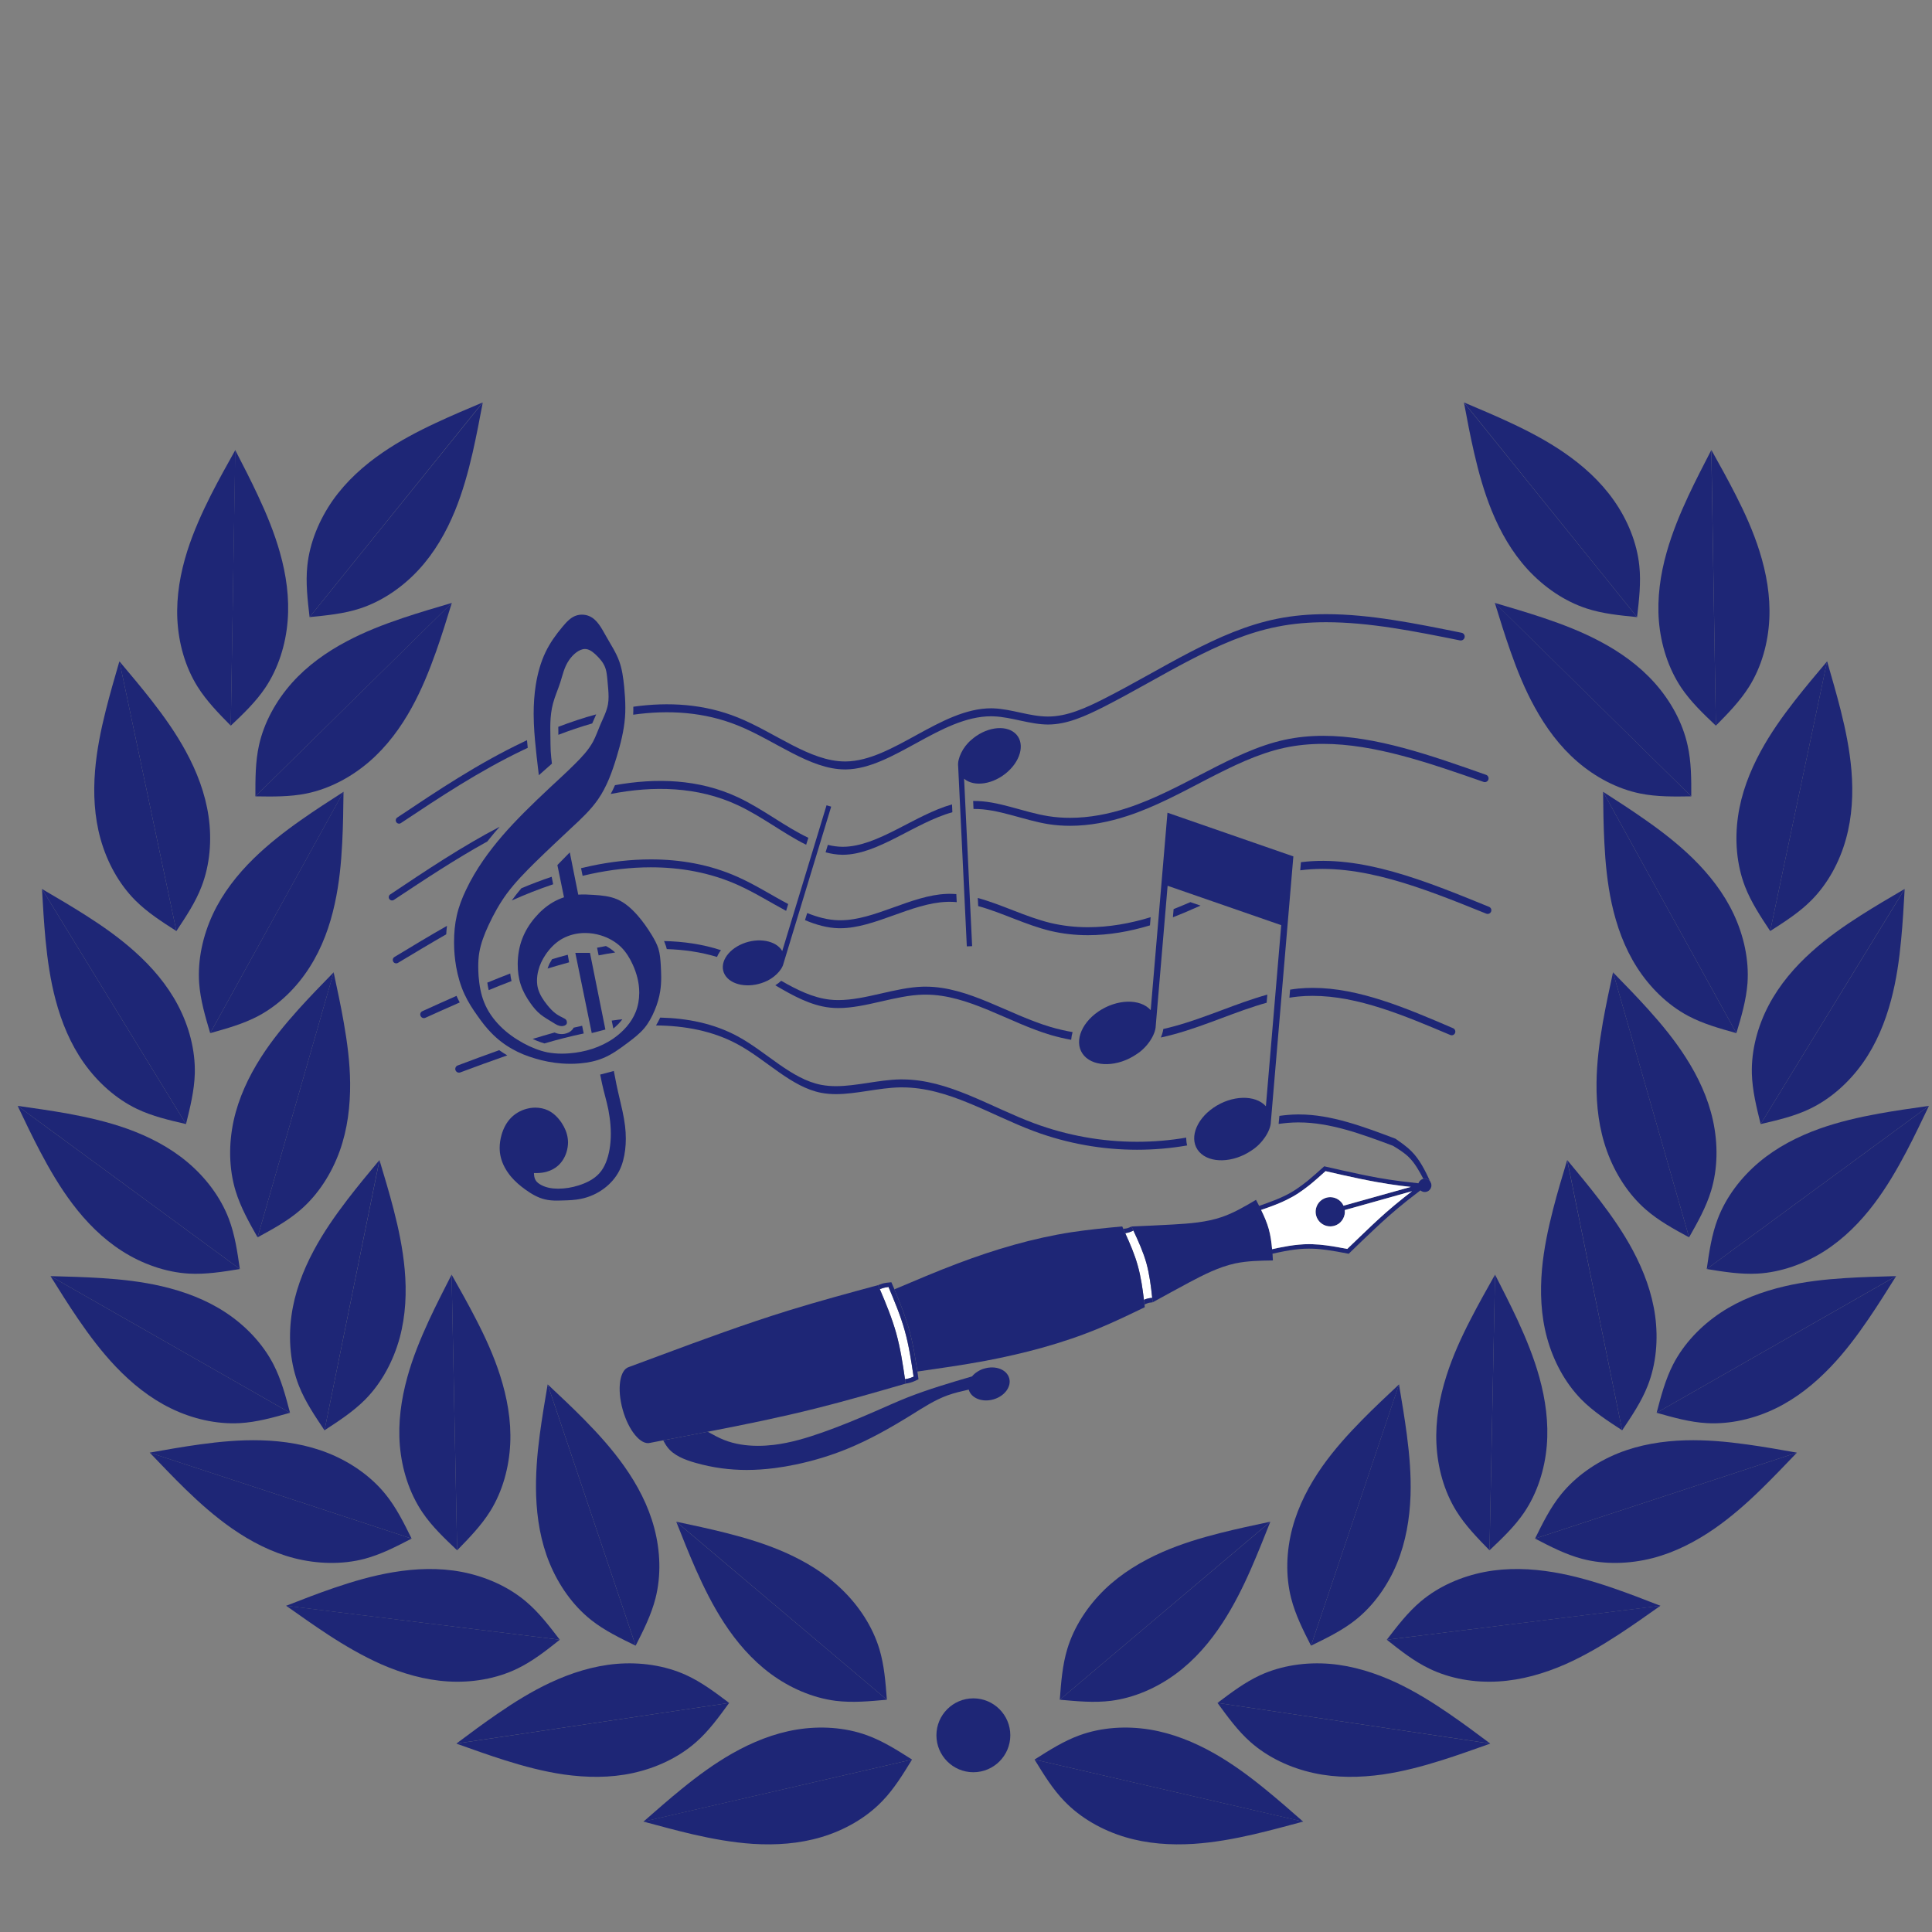 <?xml version="1.0" encoding="utf-8"?>
<!-- Generator: Adobe Illustrator 26.1.0, SVG Export Plug-In . SVG Version: 6.00 Build 0)  -->
<svg version="1.1" id="Lager_1" xmlns="http://www.w3.org/2000/svg" xmlns:xlink="http://www.w3.org/1999/xlink" x="0px" y="0px"
	 viewBox="0 0 283.46 283.46" style="enable-background:new 0 0 283.46 283.46;" xml:space="preserve">
<rect x="0" y="0" width="283.46" height="283.46" fill="#808080" stroke="none"/>
<style type="text/css">
	.st0{fill:#1E2676;}
	.st1{fill:none;}
	.st2{fill:#FFFFFF;}
</style>
<g id="Priser_2024">
	<g id="Olivkvist">
		<g id="SPLINE_3555_">
			<path class="st0" d="M130.12,249.38c-0.19-2.53-0.38-5.05-1.1-7.44l0,0c-1-3.29-2.99-6.32-5.5-8.74l0,0
				c-2.45-2.37-5.4-4.14-8.5-5.5l0,0c-2.74-1.19-5.6-2.06-8.5-2.79l0,0c-2.41-0.61-4.86-1.13-7.3-1.65"/>
		</g>
		<g id="LINE_2308_">
			<line class="st1" x1="99.23" y1="223.26" x2="130.12" y2="249.38"/>
		</g>
		<g id="SPLINE_3556_">
			<path class="st0" d="M130.12,249.38c-2.52,0.23-5.04,0.47-7.53,0.16l0,0c-3.4-0.44-6.73-1.9-9.53-3.97l0,0
				c-2.74-2.03-4.98-4.63-6.83-7.47l0,0c-1.63-2.5-2.96-5.18-4.17-7.91l0,0c-1.01-2.29-1.92-4.6-2.84-6.92"/>
		</g>
		<g id="SPLINE_3557_">
			<path class="st0" d="M133.81,258.16c-2.14-1.36-4.27-2.72-6.62-3.57l0,0c-3.22-1.17-6.86-1.39-10.29-0.83l0,0
				c-3.37,0.55-6.55,1.85-9.49,3.52l0,0c-2.6,1.48-5.01,3.25-7.32,5.13l0,0c-1.94,1.57-3.81,3.22-5.69,4.86"/>
		</g>
		<g id="LINE_2309_">
			<line class="st1" x1="94.4" y1="267.27" x2="133.81" y2="258.16"/>
		</g>
		<g id="SPLINE_3558_">
			<path class="st0" d="M133.81,258.16c-1.32,2.15-2.64,4.32-4.38,6.11l0,0c-2.38,2.47-5.55,4.26-8.89,5.26l0,0
				c-3.27,0.98-6.69,1.21-10.07,1l0,0c-2.98-0.2-5.92-0.73-8.83-1.4l0,0c-2.43-0.57-4.84-1.22-7.24-1.87"/>
		</g>
		<g id="SPLINE_3559_">
			<path class="st0" d="M93.26,241.45c1.15-2.25,2.29-4.52,2.91-6.94l0,0c0.85-3.32,0.72-6.95-0.18-10.33l0,0
				c-0.87-3.29-2.47-6.33-4.43-9.09l0,0c-1.73-2.44-3.72-4.66-5.82-6.79l0,0c-1.75-1.78-3.57-3.48-5.39-5.19"/>
		</g>
		<g id="LINE_2310_">
			<line class="st1" x1="80.35" y1="203.12" x2="93.26" y2="241.45"/>
		</g>
		<g id="SPLINE_3560_">
			<path class="st0" d="M93.26,241.45c-2.28-1.11-4.56-2.21-6.52-3.76l0,0c-2.69-2.13-4.77-5.11-6.1-8.33l0,0
				c-1.3-3.15-1.86-6.54-1.98-9.92l0,0c-0.1-2.98,0.14-5.97,0.53-8.93l0,0c0.33-2.47,0.74-4.93,1.16-7.39"/>
		</g>
		<g id="SPLINE_3561_">
			<path class="st0" d="M106.98,249.85c-2.02-1.52-4.04-3.05-6.32-4.09l0,0c-3.12-1.42-6.73-1.93-10.2-1.64l0,0
				c-3.4,0.29-6.67,1.33-9.73,2.76l0,0c-2.71,1.27-5.25,2.85-7.71,4.54l0,0c-2.06,1.41-4.06,2.9-6.05,4.39"/>
		</g>
		<g id="LINE_2311_">
			<line class="st1" x1="66.97" y1="255.81" x2="106.98" y2="249.85"/>
		</g>
		<g id="SPLINE_3562_">
			<path class="st0" d="M106.98,249.85c-1.49,2.04-2.97,4.1-4.85,5.75l0,0c-2.57,2.27-5.87,3.8-9.28,4.54l0,0
				c-3.33,0.73-6.77,0.68-10.12,0.21l0,0c-2.96-0.43-5.85-1.2-8.7-2.1l0,0c-2.38-0.75-4.73-1.6-7.07-2.43"/>
		</g>
		<g id="SPLINE_3563_">
			<path class="st0" d="M67.07,227.46c1.76-1.81,3.53-3.62,4.86-5.75l0,0c1.81-2.91,2.77-6.43,2.93-9.9l0,0
				c0.16-3.41-0.46-6.79-1.49-10.01l0,0c-0.91-2.85-2.15-5.57-3.52-8.22l0,0c-1.14-2.22-2.36-4.39-3.59-6.57"/>
		</g>
		<g id="LINE_2312_">
			<line class="st1" x1="66.27" y1="187.01" x2="67.07" y2="227.46"/>
		</g>
		<g id="SPLINE_3564_">
			<path class="st0" d="M67.07,227.46c-1.84-1.75-3.68-3.48-5.08-5.55l0,0c-1.93-2.85-3.02-6.31-3.32-9.78l0,0
				c-0.29-3.4,0.19-6.8,1.09-10.06l0,0c0.79-2.88,1.93-5.65,3.18-8.36l0,0c1.05-2.26,2.19-4.48,3.32-6.7"/>
		</g>
		<g id="SPLINE_3565_">
			<path class="st0" d="M82.13,240.58c-1.54-2.01-3.07-4.02-4.99-5.63l0,0c-2.62-2.21-5.96-3.66-9.38-4.32l0,0
				c-3.35-0.64-6.78-0.51-10.12,0.05l0,0c-2.95,0.5-5.82,1.33-8.65,2.3l0,0c-2.36,0.81-4.69,1.71-7.01,2.62"/>
		</g>
		<g id="LINE_2313_">
			<line class="st1" x1="41.99" y1="235.59" x2="82.13" y2="240.58"/>
		</g>
		<g id="SPLINE_3566_">
			<path class="st0" d="M82.13,240.58c-1.98,1.58-3.96,3.14-6.21,4.23l0,0c-3.09,1.5-6.68,2.1-10.16,1.89l0,0
				c-3.4-0.2-6.7-1.16-9.8-2.51l0,0c-2.73-1.21-5.32-2.72-7.82-4.35l0,0c-2.09-1.37-4.12-2.81-6.16-4.25"/>
		</g>
		<g id="SPLINE_3567_">
			<path class="st0" d="M47.61,209.85c2.12-1.38,4.24-2.76,6-4.54l0,0c2.41-2.45,4.11-5.66,5.03-9.02l0,0
				c0.89-3.29,1.04-6.72,0.73-10.09l0,0c-0.27-2.97-0.88-5.9-1.63-8.79l0,0c-0.62-2.42-1.35-4.8-2.06-7.19"/>
		</g>
		<g id="LINE_2314_">
			<line class="st1" x1="55.67" y1="170.21" x2="47.61" y2="209.85"/>
		</g>
		<g id="SPLINE_3568_">
			<path class="st0" d="M47.61,209.85c-1.41-2.1-2.83-4.2-3.75-6.52l0,0c-1.26-3.19-1.57-6.82-1.1-10.27l0,0
				c0.46-3.38,1.67-6.59,3.27-9.58l0,0c1.41-2.64,3.12-5.09,4.93-7.46l0,0c1.52-1.98,3.11-3.9,4.71-5.82"/>
		</g>
		<g id="SPLINE_3569_">
			<path class="st0" d="M60.39,225.74c-1.12-2.27-2.24-4.54-3.81-6.48l0,0c-2.15-2.67-5.15-4.74-8.38-6.04l0,0
				c-3.16-1.27-6.56-1.81-9.93-1.9l0,0c-2.99-0.08-5.97,0.19-8.93,0.6l0,0c-2.47,0.34-4.93,0.77-7.38,1.21"/>
		</g>
		<g id="LINE_2315_">
			<line class="st1" x1="21.96" y1="213.12" x2="60.39" y2="225.74"/>
		</g>
		<g id="SPLINE_3570_">
			<path class="st0" d="M60.39,225.74c-2.25,1.17-4.5,2.33-6.91,2.97l0,0c-3.32,0.87-6.95,0.76-10.32-0.1l0,0
				c-3.3-0.85-6.35-2.43-9.13-4.36l0,0c-2.45-1.71-4.69-3.69-6.83-5.77l0,0c-1.79-1.75-3.51-3.55-5.23-5.35"/>
		</g>
		<g id="SPLINE_3571_">
			<path class="st0" d="M42.55,207.28c-0.64-2.45-1.29-4.9-2.44-7.12l0,0c-1.58-3.05-4.09-5.67-7-7.59l0,0
				c-2.85-1.88-6.06-3.08-9.36-3.85l0,0c-2.92-0.68-5.89-1.01-8.87-1.2l0,0c-2.49-0.16-4.98-0.22-7.47-0.29"/>
		</g>
		<g id="LINE_2316_">
			<line class="st1" x1="7.42" y1="187.23" x2="42.55" y2="207.28"/>
		</g>
		<g id="SPLINE_3572_">
			<path class="st0" d="M42.55,207.28c-2.43,0.69-4.87,1.38-7.37,1.52l0,0c-3.42,0.19-6.97-0.64-10.09-2.16l0,0
				c-3.07-1.49-5.74-3.65-8.08-6.1l0,0c-2.06-2.16-3.86-4.55-5.55-7.02l0,0c-1.41-2.06-2.73-4.18-4.05-6.29"/>
		</g>
		<g id="SPLINE_3573_">
			<path class="st0" d="M35.19,186.19c-0.36-2.5-0.72-5.01-1.61-7.35l0,0c-1.22-3.21-3.42-6.1-6.09-8.34l0,0
				c-2.61-2.19-5.67-3.76-8.85-4.9l0,0c-2.81-1-5.73-1.67-8.67-2.21l0,0c-2.45-0.44-4.92-0.79-7.39-1.14"/>
		</g>
		<g id="LINE_2317_">
			<line class="st1" x1="2.59" y1="162.25" x2="35.19" y2="186.19"/>
		</g>
		<g id="SPLINE_3574_">
			<path class="st0" d="M35.19,186.19c-2.5,0.41-5,0.81-7.49,0.67l0,0c-3.42-0.2-6.85-1.43-9.78-3.3l0,0
				c-2.88-1.84-5.29-4.28-7.32-6.98l0,0c-1.8-2.39-3.31-4.97-4.7-7.61l0,0c-1.17-2.21-2.23-4.46-3.31-6.71"/>
		</g>
		<g id="SPLINE_3575_">
			<path class="st0" d="M27.29,164.92c0.61-2.46,1.22-4.91,1.29-7.41l0,0c0.09-3.43-0.85-6.94-2.47-10.02l0,0
				c-1.59-3.02-3.83-5.63-6.35-7.88l0,0c-2.23-2-4.67-3.72-7.19-5.32l0,0c-2.1-1.34-4.26-2.6-6.41-3.86"/>
		</g>
		<g id="LINE_2318_">
			<line class="st1" x1="6.15" y1="130.42" x2="27.29" y2="164.92"/>
		</g>
		<g id="SPLINE_3576_">
			<path class="st0" d="M27.29,164.92c-2.47-0.57-4.93-1.14-7.19-2.22l0,0c-3.09-1.48-5.79-3.92-7.8-6.76l0,0
				c-1.97-2.79-3.27-5.96-4.14-9.23l0,0c-0.77-2.89-1.19-5.85-1.48-8.82l0,0c-0.23-2.48-0.38-4.97-0.52-7.46"/>
		</g>
		<g id="SPLINE_3577_">
			<path class="st0" d="M37.79,181.54c2.22-1.21,4.45-2.42,6.33-4.06l0,0c2.59-2.25,4.54-5.32,5.72-8.6l0,0
				c1.15-3.21,1.56-6.62,1.53-10l0,0c-0.03-2.99-0.42-5.96-0.94-8.9l0,0c-0.43-2.46-0.96-4.9-1.48-7.33"/>
		</g>
		<g id="LINE_2319_">
			<line class="st1" x1="48.94" y1="142.66" x2="37.79" y2="181.54"/>
		</g>
		<g id="SPLINE_3578_">
			<path class="st0" d="M37.79,181.54c-1.25-2.2-2.49-4.41-3.22-6.8l0,0c-1-3.28-1.03-6.92-0.29-10.32l0,0
				c0.73-3.33,2.19-6.44,4.01-9.29l0,0c1.61-2.52,3.52-4.83,5.51-7.05l0,0c1.67-1.85,3.41-3.64,5.15-5.42"/>
		</g>
		<g id="SPLINE_3579_">
			<path class="st0" d="M30.84,151.58c2.44-0.68,4.88-1.36,7.08-2.53l0,0c3.03-1.62,5.62-4.17,7.49-7.11l0,0
				c1.84-2.87,3.01-6.1,3.72-9.41l0,0c0.64-2.92,0.93-5.9,1.08-8.88l0,0c0.13-2.49,0.16-4.98,0.19-7.48"/>
		</g>
		<g id="LINE_2320_">
			<line class="st1" x1="50.41" y1="116.18" x2="30.84" y2="151.58"/>
		</g>
		<g id="SPLINE_3580_">
			<path class="st0" d="M30.84,151.58c-0.72-2.42-1.44-4.85-1.62-7.34l0,0c-0.24-3.42,0.55-6.98,2.02-10.13l0,0
				c1.45-3.09,3.57-5.79,5.99-8.16l0,0c2.14-2.09,4.5-3.93,6.94-5.64l0,0c2.04-1.44,4.14-2.79,6.24-4.14"/>
		</g>
		<g id="SPLINE_3581_">
			<path class="st0" d="M25.88,136.6c1.4-2.11,2.81-4.22,3.7-6.55l0,0c1.23-3.2,1.52-6.83,1.02-10.27l0,0
				c-0.49-3.38-1.72-6.58-3.34-9.55l0,0c-1.43-2.63-3.16-5.07-4.99-7.42l0,0c-1.54-1.97-3.14-3.87-4.75-5.78"/>
		</g>
		<g id="LINE_2321_">
			<line class="st1" x1="17.53" y1="97.02" x2="25.88" y2="136.6"/>
		</g>
		<g id="SPLINE_3582_">
			<path class="st0" d="M25.88,136.6c-2.13-1.36-4.26-2.73-6.03-4.5l0,0c-2.42-2.43-4.15-5.63-5.09-8.98l0,0
				c-0.92-3.28-1.09-6.72-0.81-10.08l0,0c0.25-2.98,0.84-5.91,1.57-8.81l0,0c0.61-2.42,1.3-4.81,2-7.21"/>
		</g>
		<g id="SPLINE_3583_">
			<path class="st0" d="M33.86,106.47c1.84-1.74,3.67-3.49,5.06-5.56l0,0c1.91-2.85,3-6.32,3.28-9.79l0,0
				c0.28-3.4-0.21-6.8-1.13-10.05l0,0c-0.81-2.88-1.95-5.65-3.22-8.35l0,0c-1.05-2.26-2.2-4.48-3.34-6.69"/>
		</g>
		<g id="LINE_2322_">
			<line class="st1" x1="34.52" y1="66.02" x2="33.86" y2="106.47"/>
		</g>
		<g id="SPLINE_3584_">
			<path class="st0" d="M33.86,106.47c-1.78-1.8-3.55-3.61-4.88-5.73l0,0c-1.82-2.91-2.79-6.41-2.96-9.89l0,0
				c-0.16-3.41,0.44-6.79,1.46-10.01l0,0c0.91-2.85,2.14-5.58,3.48-8.24l0,0c1.13-2.22,2.35-4.4,3.57-6.58"/>
		</g>
		<g id="SPLINE_3585_">
			<path class="st0" d="M37.47,116.84c2.53,0.04,5.06,0.08,7.51-0.42l0,0c3.36-0.69,6.57-2.4,9.21-4.68l0,0
				c2.58-2.23,4.62-5,6.24-7.96l0,0c1.44-2.62,2.56-5.39,3.56-8.21l0,0c0.83-2.35,1.57-4.74,2.3-7.12"/>
		</g>
		<g id="LINE_2323_">
			<line class="st1" x1="66.29" y1="88.46" x2="37.47" y2="116.84"/>
		</g>
		<g id="SPLINE_3586_">
			<path class="st0" d="M37.47,116.84c0-2.53-0.01-5.06,0.53-7.5l0,0c0.74-3.35,2.51-6.53,4.82-9.13l0,0
				c2.27-2.55,5.07-4.54,8.06-6.12l0,0c2.64-1.4,5.43-2.48,8.26-3.43l0,0c2.36-0.79,4.76-1.5,7.15-2.2"/>
		</g>
		<g id="SPLINE_3587_">
			<path class="st0" d="M45.42,90.54c2.52-0.25,5.04-0.49,7.42-1.27l0,0c3.26-1.07,6.25-3.14,8.61-5.7l0,0
				c2.31-2.51,4.02-5.49,5.3-8.62l0,0c1.13-2.77,1.93-5.65,2.6-8.56l0,0c0.55-2.43,1.02-4.88,1.48-7.33"/>
		</g>
		<g id="LINE_2324_">
			<line class="st1" x1="70.81" y1="59.05" x2="45.42" y2="90.54"/>
		</g>
		<g id="SPLINE_3588_">
			<path class="st0" d="M45.42,90.54c-0.29-2.52-0.59-5.03-0.33-7.52l0,0c0.35-3.41,1.75-6.77,3.74-9.62l0,0
				c1.97-2.79,4.52-5.09,7.31-7l0,0c2.46-1.69,5.11-3.09,7.81-4.35l0,0c2.26-1.06,4.56-2.03,6.86-3"/>
		</g>
		<g id="CIRCLE_234_">
			<path class="st0" d="M148.23,254.6c0-2.99-2.43-5.42-5.42-5.42s-5.42,2.43-5.42,5.42c0,2.99,2.43,5.42,5.42,5.42
				S148.23,257.59,148.23,254.6L148.23,254.6L148.23,254.6z"/>
		</g>
		<g id="SPLINE_3589_">
			<path class="st0" d="M155.49,249.38c0.19-2.53,0.38-5.05,1.1-7.44l0,0c0.99-3.29,3-6.32,5.49-8.74l0,0
				c2.46-2.37,5.4-4.14,8.5-5.5l0,0c2.73-1.19,5.6-2.06,8.5-2.79l0,0c2.41-0.61,4.86-1.13,7.3-1.65"/>
		</g>
		<g id="LINE_2325_">
			<line class="st1" x1="186.38" y1="223.26" x2="155.49" y2="249.38"/>
		</g>
		<g id="SPLINE_3590_">
			<path class="st0" d="M155.49,249.38c2.52,0.23,5.04,0.47,7.52,0.16l0,0c3.41-0.44,6.73-1.9,9.53-3.97l0,0
				c2.75-2.03,4.98-4.63,6.83-7.47l0,0c1.63-2.5,2.97-5.18,4.17-7.91l0,0c1-2.29,1.92-4.6,2.84-6.92"/>
		</g>
		<g id="SPLINE_3591_">
			<path class="st0" d="M151.79,258.16c2.14-1.36,4.27-2.72,6.62-3.57l0,0c3.22-1.17,6.86-1.39,10.29-0.83l0,0
				c3.37,0.55,6.55,1.85,9.49,3.52l0,0c2.6,1.48,5.01,3.25,7.32,5.13l0,0c1.94,1.57,3.82,3.22,5.69,4.86"/>
		</g>
		<g id="LINE_2326_">
			<line class="st1" x1="191.21" y1="267.27" x2="151.79" y2="258.16"/>
		</g>
		<g id="SPLINE_3592_">
			<path class="st0" d="M151.79,258.16c1.32,2.15,2.64,4.32,4.38,6.11l0,0c2.38,2.47,5.55,4.26,8.89,5.26l0,0
				c3.26,0.98,6.69,1.21,10.06,1l0,0c2.99-0.2,5.93-0.73,8.83-1.4l0,0c2.43-0.57,4.84-1.22,7.25-1.87"/>
		</g>
		<g id="SPLINE_3593_">
			<path class="st0" d="M192.35,241.45c-1.15-2.25-2.29-4.52-2.91-6.94l0,0c-0.85-3.32-0.72-6.95,0.18-10.33l0,0
				c0.88-3.29,2.48-6.33,4.43-9.09l0,0c1.73-2.44,3.73-4.66,5.83-6.79l0,0c1.75-1.78,3.57-3.48,5.39-5.19"/>
		</g>
		<g id="LINE_2327_">
			<line class="st1" x1="205.26" y1="203.12" x2="192.35" y2="241.45"/>
		</g>
		<g id="SPLINE_3594_">
			<path class="st0" d="M192.35,241.45c2.28-1.11,4.55-2.21,6.51-3.76l0,0c2.69-2.13,4.78-5.11,6.11-8.33l0,0
				c1.29-3.15,1.86-6.54,1.98-9.92l0,0c0.1-2.98-0.15-5.97-0.54-8.93l0,0c-0.32-2.47-0.74-4.93-1.15-7.39"/>
		</g>
		<g id="SPLINE_3595_">
			<path class="st0" d="M178.63,249.85c2.02-1.52,4.04-3.05,6.31-4.09l0,0c3.12-1.42,6.73-1.93,10.2-1.64l0,0
				c3.4,0.29,6.67,1.33,9.74,2.76l0,0c2.7,1.27,5.25,2.85,7.71,4.54l0,0c2.06,1.41,4.06,2.9,6.05,4.39"/>
		</g>
		<g id="LINE_2328_">
			<line class="st1" x1="218.64" y1="255.81" x2="178.63" y2="249.85"/>
		</g>
		<g id="SPLINE_3596_">
			<path class="st0" d="M178.63,249.85c1.49,2.04,2.98,4.1,4.85,5.75l0,0c2.57,2.27,5.87,3.8,9.28,4.54l0,0
				c3.33,0.73,6.76,0.68,10.11,0.21l0,0c2.96-0.43,5.85-1.2,8.7-2.1l0,0c2.38-0.75,4.73-1.6,7.08-2.43"/>
		</g>
		<g id="SPLINE_3597_">
			<path class="st0" d="M218.54,227.46c-1.77-1.81-3.54-3.62-4.86-5.75l0,0c-1.81-2.91-2.77-6.43-2.93-9.9l0,0
				c-0.16-3.41,0.46-6.79,1.49-10.01l0,0c0.91-2.85,2.15-5.57,3.52-8.22l0,0c1.14-2.22,2.36-4.39,3.59-6.57"/>
		</g>
		<g id="LINE_2329_">
			<line class="st1" x1="219.34" y1="187.01" x2="218.54" y2="227.46"/>
		</g>
		<g id="SPLINE_3598_">
			<path class="st0" d="M218.54,227.46c1.84-1.75,3.68-3.48,5.08-5.55l0,0c1.93-2.85,3.02-6.31,3.32-9.78l0,0
				c0.29-3.4-0.19-6.8-1.09-10.06l0,0c-0.8-2.88-1.93-5.65-3.18-8.36l0,0c-1.05-2.26-2.19-4.48-3.32-6.7"/>
		</g>
		<g id="SPLINE_3599_">
			<path class="st0" d="M203.47,240.58c1.54-2.01,3.08-4.02,4.99-5.63l0,0c2.62-2.21,5.96-3.66,9.38-4.32l0,0
				c3.35-0.64,6.78-0.51,10.12,0.05l0,0c2.95,0.5,5.82,1.33,8.65,2.3l0,0c2.36,0.81,4.68,1.71,7.01,2.62"/>
		</g>
		<g id="LINE_2330_">
			<line class="st1" x1="243.62" y1="235.59" x2="203.47" y2="240.58"/>
		</g>
		<g id="SPLINE_3600_">
			<path class="st0" d="M203.47,240.58c1.99,1.58,3.96,3.14,6.22,4.23l0,0c3.08,1.5,6.68,2.1,10.15,1.89l0,0
				c3.41-0.2,6.71-1.16,9.8-2.51l0,0c2.73-1.21,5.31-2.72,7.81-4.35l0,0c2.1-1.37,4.13-2.81,6.17-4.25"/>
		</g>
		<g id="SPLINE_3601_">
			<path class="st0" d="M238,209.85c-2.12-1.38-4.25-2.76-6-4.54l0,0c-2.4-2.45-4.1-5.66-5.02-9.02l0,0
				c-0.9-3.29-1.04-6.72-0.74-10.09l0,0c0.27-2.97,0.89-5.9,1.63-8.79l0,0c0.62-2.42,1.34-4.8,2.06-7.19"/>
		</g>
		<g id="LINE_2331_">
			<line class="st1" x1="229.94" y1="170.21" x2="238" y2="209.85"/>
		</g>
		<g id="SPLINE_3602_">
			<path class="st0" d="M238,209.85c1.41-2.1,2.83-4.2,3.74-6.52l0,0c1.26-3.19,1.57-6.82,1.1-10.27l0,0
				c-0.46-3.38-1.67-6.59-3.26-9.58l0,0c-1.41-2.64-3.12-5.09-4.93-7.46l0,0c-1.52-1.98-3.11-3.9-4.71-5.82"/>
		</g>
		<g id="SPLINE_3603_">
			<path class="st0" d="M225.22,225.74c1.12-2.27,2.24-4.54,3.81-6.48l0,0c2.16-2.67,5.15-4.74,8.38-6.04l0,0
				c3.16-1.27,6.56-1.81,9.93-1.9l0,0c2.99-0.08,5.97,0.19,8.92,0.6l0,0c2.47,0.34,4.93,0.77,7.38,1.21"/>
		</g>
		<g id="LINE_2332_">
			<line class="st1" x1="263.65" y1="213.12" x2="225.22" y2="225.74"/>
		</g>
		<g id="SPLINE_3604_">
			<path class="st0" d="M225.22,225.74c2.25,1.17,4.49,2.33,6.91,2.97l0,0c3.31,0.87,6.95,0.76,10.32-0.1l0,0
				c3.3-0.85,6.35-2.43,9.13-4.36l0,0c2.45-1.71,4.7-3.69,6.83-5.77l0,0c1.79-1.75,3.51-3.55,5.23-5.35"/>
		</g>
		<g id="SPLINE_3605_">
			<path class="st0" d="M243.06,207.28c0.64-2.45,1.29-4.9,2.43-7.12l0,0c1.58-3.05,4.1-5.67,7-7.59l0,0
				c2.84-1.88,6.06-3.08,9.36-3.85l0,0c2.91-0.68,5.88-1.01,8.87-1.2l0,0c2.49-0.16,4.98-0.22,7.47-0.29"/>
		</g>
		<g id="LINE_2333_">
			<line class="st1" x1="278.19" y1="187.23" x2="243.06" y2="207.28"/>
		</g>
		<g id="SPLINE_3606_">
			<path class="st0" d="M243.06,207.28c2.43,0.69,4.87,1.38,7.36,1.52l0,0c3.43,0.19,6.97-0.64,10.1-2.16l0,0
				c3.07-1.49,5.74-3.65,8.08-6.1l0,0c2.06-2.16,3.86-4.55,5.54-7.02l0,0c1.41-2.06,2.73-4.18,4.06-6.29"/>
		</g>
		<g id="SPLINE_3607_">
			<path class="st0" d="M250.41,186.19c0.36-2.5,0.72-5.01,1.61-7.35l0,0c1.22-3.21,3.42-6.1,6.09-8.34l0,0
				c2.61-2.19,5.66-3.76,8.85-4.9l0,0c2.81-1,5.73-1.67,8.67-2.21l0,0c2.45-0.44,4.93-0.79,7.39-1.14"/>
		</g>
		<g id="LINE_2334_">
			<line class="st1" x1="283.02" y1="162.25" x2="250.41" y2="186.19"/>
		</g>
		<g id="SPLINE_3608_">
			<path class="st0" d="M250.41,186.19c2.5,0.41,5,0.81,7.49,0.67l0,0c3.42-0.2,6.85-1.43,9.78-3.3l0,0
				c2.87-1.84,5.29-4.28,7.32-6.98l0,0c1.8-2.39,3.31-4.97,4.7-7.61l0,0c1.16-2.21,2.23-4.46,3.31-6.71"/>
		</g>
		<g id="SPLINE_3609_">
			<path class="st0" d="M258.32,164.92c-0.61-2.46-1.22-4.91-1.29-7.41l0,0c-0.09-3.43,0.85-6.94,2.47-10.02l0,0
				c1.59-3.02,3.82-5.63,6.34-7.88l0,0c2.23-2,4.67-3.72,7.19-5.32l0,0c2.1-1.34,4.26-2.6,6.41-3.86"/>
		</g>
		<g id="LINE_2335_">
			<line class="st1" x1="279.45" y1="130.42" x2="258.32" y2="164.92"/>
		</g>
		<g id="SPLINE_3610_">
			<path class="st0" d="M258.32,164.92c2.47-0.57,4.93-1.14,7.19-2.22l0,0c3.1-1.48,5.8-3.92,7.81-6.76l0,0
				c1.97-2.79,3.27-5.96,4.14-9.23l0,0c0.77-2.89,1.19-5.85,1.47-8.82l0,0c0.24-2.48,0.38-4.97,0.52-7.46"/>
		</g>
		<g id="SPLINE_3611_">
			<path class="st0" d="M247.82,181.54c-2.23-1.21-4.45-2.42-6.33-4.06l0,0c-2.59-2.25-4.54-5.32-5.72-8.6l0,0
				c-1.16-3.21-1.57-6.62-1.53-10l0,0c0.03-2.99,0.42-5.96,0.93-8.9l0,0c0.44-2.46,0.96-4.9,1.49-7.33"/>
		</g>
		<g id="LINE_2336_">
			<line class="st1" x1="236.66" y1="142.66" x2="247.82" y2="181.54"/>
		</g>
		<g id="SPLINE_3612_">
			<path class="st0" d="M247.82,181.54c1.25-2.2,2.49-4.41,3.22-6.8l0,0c1-3.28,1.03-6.92,0.29-10.32l0,0
				c-0.72-3.33-2.18-6.44-4.01-9.29l0,0c-1.61-2.52-3.51-4.83-5.51-7.05l0,0c-1.67-1.85-3.41-3.64-5.15-5.42"/>
		</g>
		<g id="SPLINE_3613_">
			<path class="st0" d="M254.76,151.58c-2.43-0.68-4.88-1.36-7.08-2.53l0,0c-3.03-1.62-5.62-4.17-7.5-7.11l0,0
				c-1.84-2.87-3-6.1-3.72-9.41l0,0c-0.63-2.92-0.92-5.9-1.07-8.88l0,0c-0.13-2.49-0.16-4.98-0.19-7.48"/>
		</g>
		<g id="LINE_2337_">
			<line class="st1" x1="235.2" y1="116.18" x2="254.76" y2="151.58"/>
		</g>
		<g id="SPLINE_3614_">
			<path class="st0" d="M254.76,151.58c0.73-2.42,1.44-4.85,1.63-7.34l0,0c0.24-3.42-0.55-6.98-2.03-10.13l0,0
				c-1.45-3.09-3.57-5.79-5.98-8.16l0,0c-2.14-2.09-4.5-3.93-6.95-5.64l0,0c-2.04-1.44-4.13-2.79-6.23-4.14"/>
		</g>
		<g id="SPLINE_3615_">
			<path class="st0" d="M259.72,136.6c-1.4-2.11-2.8-4.22-3.7-6.55l0,0c-1.23-3.2-1.52-6.83-1.02-10.27l0,0
				c0.48-3.38,1.72-6.58,3.33-9.55l0,0c1.43-2.63,3.16-5.07,4.99-7.42l0,0c1.54-1.97,3.14-3.87,4.75-5.78"/>
		</g>
		<g id="LINE_2338_">
			<line class="st1" x1="268.08" y1="97.02" x2="259.72" y2="136.6"/>
		</g>
		<g id="SPLINE_3616_">
			<path class="st0" d="M259.72,136.6c2.13-1.36,4.27-2.73,6.03-4.5l0,0c2.42-2.43,4.15-5.63,5.08-8.98l0,0
				c0.92-3.28,1.09-6.72,0.81-10.08l0,0c-0.25-2.98-0.84-5.91-1.57-8.81l0,0c-0.61-2.42-1.31-4.81-2-7.21"/>
		</g>
		<g id="SPLINE_3617_">
			<path class="st0" d="M251.75,106.47c-1.84-1.74-3.67-3.49-5.07-5.56l0,0c-1.91-2.85-3-6.32-3.29-9.79l0,0
				c-0.27-3.4,0.21-6.8,1.13-10.05l0,0c0.81-2.88,1.95-5.65,3.21-8.35l0,0c1.06-2.26,2.21-4.48,3.35-6.69"/>
		</g>
		<g id="LINE_2339_">
			<line class="st1" x1="251.08" y1="66.02" x2="251.75" y2="106.47"/>
		</g>
		<g id="SPLINE_3618_">
			<path class="st0" d="M251.75,106.47c1.78-1.8,3.55-3.61,4.88-5.73l0,0c1.82-2.91,2.79-6.41,2.96-9.89l0,0
				c0.17-3.41-0.43-6.79-1.45-10.01l0,0c-0.9-2.85-2.13-5.58-3.49-8.24l0,0c-1.13-2.22-2.34-4.4-3.56-6.58"/>
		</g>
		<g id="SPLINE_3619_">
			<path class="st0" d="M248.14,116.84c-2.53,0.04-5.06,0.08-7.51-0.42l0,0c-3.37-0.69-6.57-2.4-9.21-4.68l0,0
				c-2.58-2.23-4.62-5-6.24-7.96l0,0c-1.45-2.62-2.57-5.39-3.56-8.21l0,0c-0.83-2.35-1.57-4.74-2.3-7.12"/>
		</g>
		<g id="LINE_2340_">
			<line class="st1" x1="219.32" y1="88.46" x2="248.14" y2="116.84"/>
		</g>
		<g id="SPLINE_3620_">
			<path class="st0" d="M248.14,116.84c0.01-2.53,0.01-5.06-0.54-7.5l0,0c-0.74-3.35-2.5-6.53-4.82-9.13l0,0
				c-2.27-2.55-5.07-4.54-8.06-6.12l0,0c-2.64-1.4-5.43-2.48-8.26-3.43l0,0c-2.36-0.79-4.76-1.5-7.15-2.2"/>
		</g>
		<g id="SPLINE_3621_">
			<path class="st0" d="M240.19,90.54c-2.52-0.25-5.04-0.49-7.42-1.27l0,0c-3.26-1.07-6.25-3.14-8.61-5.7l0,0
				c-2.31-2.51-4.01-5.49-5.29-8.62l0,0c-1.13-2.77-1.93-5.65-2.6-8.56l0,0c-0.56-2.43-1.02-4.88-1.48-7.33"/>
		</g>
		<g id="LINE_2341_">
			<line class="st1" x1="214.8" y1="59.05" x2="240.19" y2="90.54"/>
		</g>
		<g id="SPLINE_3622_">
			<path class="st0" d="M240.19,90.54c0.29-2.52,0.59-5.03,0.33-7.52l0,0c-0.35-3.41-1.74-6.77-3.75-9.62l0,0
				c-1.96-2.79-4.52-5.09-7.3-7l0,0c-2.46-1.69-5.11-3.09-7.81-4.35l0,0c-2.26-1.06-4.56-2.03-6.86-3"/>
		</g>
	</g>
	<g id="Kategorier">
		<g id="Bästa_musikaliska_vision">
			<g id="Notpapper_2017">
				<g id="SPLINE_4723_">
					<g id="XMLID_6_">
						<g>
							<path class="st2" d="M134.04,201.98c-0.05,0.02-0.1,0.04-0.15,0.06c-0.18,0.08-0.36,0.15-0.55,0.2
								c-0.18,0.05-0.37,0.08-0.55,0.11h-0.01c-0.33-2.28-0.68-4.55-1.29-6.75c-0.62-2.2-1.49-4.33-2.4-6.45
								c0.18-0.07,0.36-0.14,0.54-0.19c0.19-0.05,0.38-0.09,0.57-0.11c0.05-0.01,0.11-0.02,0.16-0.03c0.89,2.12,1.78,4.23,2.39,6.43
								C133.36,197.44,133.7,199.71,134.04,201.98z"/>
							<path class="st2" d="M169.05,190.42c-0.13,0.01-0.32,0.02-0.54,0.07c-0.21,0.04-0.4,0.11-0.58,0.18
								c-0.03,0.02-0.06,0.03-0.09,0.05c-0.21-1.71-0.45-3.4-0.91-5.03c-0.45-1.63-1.12-3.19-1.83-4.74
								c0.04-0.02,0.08-0.04,0.1-0.04c0.19-0.03,0.39-0.07,0.59-0.15c0.21-0.07,0.38-0.16,0.5-0.22c0.73,1.57,1.45,3.15,1.91,4.79
								C168.65,186.98,168.87,188.7,169.05,190.42z"/>
							<path class="st0" d="M218.47,133.05c0.28,0.11,0.41,0.43,0.3,0.7c-0.11,0.28-0.43,0.41-0.71,0.3
								c-9.26-3.74-18.53-7.49-27.29-6.36l0.1-1.19C199.73,125.39,209.1,129.22,218.47,133.05z"/>
							<path class="st0" d="M218.03,113.68c0.29,0.1,0.44,0.42,0.34,0.71c-0.1,0.28-0.42,0.43-0.7,0.33c-8-2.79-16-5.58-23.56-5.58
								c-1.92,0-3.81,0.18-5.67,0.58c-3.89,0.85-7.63,2.69-11.4,4.64c-3.78,1.96-7.6,4.04-11.65,5.36
								c-2.73,0.89-5.55,1.44-8.38,1.44c-1.06,0-2.12-0.07-3.18-0.24c-3.72-0.59-7.38-2.28-11-2.23l-0.05-1.17
								c3.64-0.07,7.31,1.64,11.05,2.23c1.06,0.17,2.12,0.24,3.18,0.24c2.83,0,5.65-0.55,8.38-1.44c4.05-1.33,7.87-3.4,11.65-5.35
								c3.78-1.96,7.52-3.8,11.4-4.65c1.87-0.41,3.78-0.59,5.72-0.59C201.83,107.96,209.93,110.82,218.03,113.68z"/>
							<path class="st0" d="M214.44,92.84c0.31,0.06,0.51,0.36,0.45,0.67c-0.07,0.31-0.37,0.51-0.68,0.45
								c-6.64-1.34-13.29-2.67-19.64-2.67c-2.44,0-4.83,0.19-7.17,0.66c-4.4,0.87-8.59,2.71-12.77,4.88
								c-4.18,2.17-8.35,4.67-12.69,6.88c-1.33,0.67-2.68,1.32-4.04,1.8s-2.74,0.79-4.14,0.79c-1.32,0-2.65-0.28-3.98-0.56
								c-1.34-0.29-2.67-0.59-3.99-0.64c-0.12,0-0.24-0.01-0.36-0.01c-7.44,0-14.44,7.73-21.34,7.8c-0.04,0-0.07,0-0.11,0
								c-5.16,0-10.27-4.26-15.75-6.46c-4.92-1.98-10.14-2.3-15.33-1.57c0.02-0.39,0.03-0.78,0.02-1.17
								c5.18-0.73,10.4-0.41,15.31,1.57c5.48,2.2,10.59,6.46,15.75,6.46c0.04,0,0.07,0,0.11,0c6.9-0.07,13.9-7.8,21.34-7.8
								c0.12,0,0.24,0.01,0.36,0.01c1.32,0.05,2.65,0.35,3.99,0.64c1.33,0.29,2.66,0.56,3.98,0.56c1.4,0,2.78-0.31,4.14-0.79
								s2.71-1.12,4.04-1.8c4.34-2.2,8.51-4.7,12.69-6.87s8.37-4.01,12.77-4.89c2.34-0.47,4.74-0.67,7.19-0.67
								C201.01,90.11,207.72,91.48,214.44,92.84z"/>
							<path class="st0" d="M213.2,150.86c0.27,0.12,0.4,0.43,0.28,0.71c-0.11,0.27-0.43,0.4-0.7,0.28
								c-6.78-2.87-13.56-5.74-20.2-5.74c-0.7,0-1.4,0.03-2.1,0.1c-0.43,0.05-0.87,0.1-1.3,0.17l0.1-1.18
								c0.4-0.06,0.8-0.12,1.2-0.16c0.71-0.07,1.43-0.1,2.14-0.1C199.38,144.94,206.29,147.89,213.2,150.86z"/>
							<path class="st0" d="M209.98,173.65c0.09,0.3,0.02,0.64-0.2,0.9c-0.35,0.41-0.97,0.45-1.38,0.1c-0.81,0.63-1.41,1.09-2,1.55
								c-0.9,0.72-1.79,1.46-2.65,2.22c-1.31,1.16-2.58,2.37-3.85,3.58c-0.63,0.61-1.26,1.22-2.02,1.95
								c-1.19-0.23-2.21-0.42-3.22-0.56c-0.67-0.09-1.34-0.16-2.01-0.18c-0.21-0.01-0.41-0.01-0.62-0.01
								c-0.46,0-0.92,0.02-1.38,0.06c-0.98,0.09-1.97,0.26-2.96,0.47c-0.31,0.06-0.63,0.13-0.99,0.21c0.02,0.33,0.04,0.66,0.06,0.99
								c-1.88,0.03-3.75,0.06-5.55,0.44c-2.37,0.52-4.6,1.65-6.78,2.81c-1.79,0.96-3.55,1.93-5.31,2.89
								c-0.02-0.22-0.04-0.43-0.07-0.65c-0.18-1.72-0.4-3.44-0.85-5.09c-0.46-1.64-1.18-3.22-1.91-4.79
								c-0.09-0.2-0.19-0.39-0.28-0.59c2-0.09,4.01-0.17,6.04-0.29c2.46-0.14,4.96-0.32,7.25-1.11c1.74-0.6,3.36-1.55,4.98-2.51
								c0.15,0.3,0.3,0.59,0.46,0.89c0.35-0.12,0.65-0.23,0.96-0.34c0.95-0.34,1.88-0.7,2.77-1.13c0.6-0.29,1.18-0.62,1.73-0.99
								c0.56-0.37,1.1-0.78,1.63-1.2c0.79-0.65,1.56-1.34,2.46-2.15c1.03,0.23,1.88,0.42,2.74,0.62c1.71,0.38,3.43,0.75,5.14,1.06
								c1.14,0.2,2.28,0.38,3.42,0.52c0.75,0.09,1.5,0.18,2.52,0.29c0.03-0.1,0.12-0.26,0.2-0.34c0.14-0.16,0.32-0.27,0.52-0.31
								v-0.01c0.29-0.06,0.61,0.01,0.85,0.22c0.06,0.05,0.1,0.1,0.15,0.16C209.88,173.43,209.93,173.54,209.98,173.65L209.98,173.65
								L209.98,173.65z M205.97,175.71c0.4-0.32,0.8-0.63,1.2-0.94l-9.87,2.77c0.13,0.88-0.42,1.86-1.24,2.2
								c-1.08,0.49-2.35,0.01-2.84-1.07c-0.49-1.07-0.01-2.34,1.07-2.83c1.07-0.49,2.34-0.01,2.83,1.06l9.87-2.76
								c-0.5-0.05-1-0.11-1.5-0.17c-1.15-0.15-2.3-0.32-3.43-0.53c-1.74-0.31-3.46-0.68-5.18-1.06c-0.85-0.2-1.71-0.39-2.4-0.55
								c-0.69,0.62-1.51,1.36-2.36,2.05c-0.53,0.41-1.06,0.81-1.62,1.18s-1.15,0.7-1.75,0.99c-0.91,0.45-1.87,0.82-2.83,1.16
								c-0.3,0.11-0.59,0.21-0.89,0.31c0.45,0.91,0.85,1.83,1.12,2.79c0.27,0.96,0.4,1.96,0.49,2.97c0.28-0.06,0.6-0.13,0.92-0.2
								c1-0.2,2.01-0.38,3.03-0.47c0.49-0.05,1-0.07,1.5-0.07c0.17,0,0.33,0,0.5,0.01c0.67,0.02,1.34,0.08,2,0.17
								c1.09,0.14,2.17,0.35,3.08,0.52c0.51-0.49,1.14-1.1,1.78-1.71c1.26-1.22,2.54-2.43,3.86-3.6
								C204.18,177.17,205.07,176.42,205.97,175.71z"/>
							<path class="st0" d="M209.83,173.33c-0.05-0.06-0.09-0.11-0.15-0.16c-0.24-0.21-0.56-0.28-0.85-0.22
								c-0.61-1.15-1.23-2.28-2.12-3.16c-0.68-0.67-1.51-1.18-2.35-1.69c-4.6-1.72-9.22-3.42-13.81-3.42c-0.07,0-0.13,0-0.2,0
								c-0.92,0.01-1.83,0.09-2.75,0.22c0.01-0.08,0.02-0.14,0.02-0.22v-0.01l0.09-0.95c0.88-0.12,1.76-0.2,2.64-0.21
								c0.08,0,0.15,0,0.23,0c4.72,0,9.44,1.78,14.16,3.56c0.83,0.58,1.66,1.15,2.35,1.85C208.3,170.13,209.08,171.72,209.83,173.33
								z"/>
							<path class="st2" d="M207.17,174.77c-0.4,0.31-0.8,0.62-1.2,0.94c-0.9,0.71-1.79,1.46-2.66,2.22
								c-1.32,1.17-2.6,2.38-3.86,3.6c-0.64,0.61-1.27,1.22-1.78,1.71c-0.91-0.17-1.99-0.38-3.08-0.52c-0.66-0.09-1.33-0.15-2-0.17
								c-0.17-0.01-0.33-0.01-0.5-0.01c-0.5,0-1.01,0.02-1.5,0.07c-1.02,0.09-2.03,0.27-3.03,0.47c-0.32,0.07-0.64,0.14-0.92,0.2
								c-0.09-1.01-0.22-2.01-0.49-2.97s-0.67-1.88-1.12-2.79c0.3-0.1,0.59-0.2,0.89-0.31c0.96-0.34,1.92-0.71,2.83-1.16
								c0.6-0.29,1.19-0.62,1.75-0.99c0.56-0.37,1.09-0.77,1.62-1.18c0.85-0.69,1.67-1.43,2.36-2.05c0.69,0.16,1.55,0.35,2.4,0.55
								c1.72,0.38,3.44,0.75,5.18,1.06c1.13,0.21,2.28,0.38,3.43,0.53c0.5,0.06,1,0.12,1.5,0.17l-9.87,2.76
								c-0.49-1.07-1.76-1.55-2.83-1.06c-1.08,0.49-1.56,1.76-1.07,2.83c0.49,1.08,1.76,1.56,2.84,1.07
								c0.82-0.34,1.37-1.32,1.24-2.2L207.17,174.77z"/>
							<path class="st0" d="M189.76,125.65l-3.3,38.93c-0.02,1.35-1.28,3.23-2.83,4.21c-2.7,1.84-6.13,1.94-7.68,0.21
								c-1.54-1.73-0.6-4.63,2.09-6.48c2.7-1.85,6.14-1.94,7.69-0.21l2.25-26.57l-16.67-5.78l-1.74,20.52
								c-0.02,1.35-1.28,3.23-2.83,4.2c-2.7,1.85-6.14,1.94-7.68,0.21s-0.61-4.63,2.09-6.48c2.7-1.84,6.14-1.94,7.68-0.2l2.46-28.97
								L189.76,125.65z"/>
							<path class="st0" d="M185.94,145.93l-0.1,1.19c-2.23,0.62-4.46,1.46-6.71,2.3s-4.53,1.69-6.85,2.32
								c-0.65,0.18-1.3,0.34-1.96,0.48c0.13-0.3,0.23-0.61,0.3-0.92c0.02-0.11,0.05-0.22,0.06-0.33c0.54-0.12,1.07-0.25,1.6-0.4
								c2.34-0.63,4.63-1.49,6.9-2.33C181.45,147.39,183.7,146.55,185.94,145.93z"/>
							<path class="st0" d="M174.65,132.36l1.49,0.51c-1.34,0.6-2.68,1.18-4.05,1.71l0.1-1.2
								C173.02,133.05,173.84,132.71,174.65,132.36z"/>
							<path class="st0" d="M174.04,167.07c0.01,0.34,0.05,0.67,0.13,0.99c-2.43,0.42-4.88,0.63-7.34,0.63
								c-5.12,0-10.23-0.91-15.09-2.71c-6.52-2.43-12.58-6.44-19.36-6.44c-0.12,0-0.23,0-0.35,0c-3.11,0.06-6.37,0.99-9.39,0.99
								c-0.73,0-1.44-0.06-2.14-0.19c-2.2-0.42-4.2-1.62-6.19-3.01c-1.99-1.39-3.95-2.96-6.08-4.11c-3.67-1.99-7.81-2.73-11.98-2.77
								c0.23-0.37,0.43-0.76,0.61-1.15c3.97,0.09,7.88,0.86,11.37,2.75c2.13,1.15,4.09,2.72,6.08,4.11
								c1.99,1.38,3.99,2.59,6.19,3.01c0.7,0.13,1.41,0.19,2.14,0.19c3.02,0,6.28-0.93,9.39-0.99c0.12,0,0.23,0,0.34,0
								c6.78,0,12.85,4.02,19.37,6.44c4.86,1.8,9.96,2.71,15.08,2.71c2.41,0,4.83-0.2,7.22-0.61
								C174.04,166.96,174.04,167.02,174.04,167.07z"/>
							<path class="st0" d="M169.05,190.42c0.03,0.22,0.05,0.43,0.07,0.65c-0.16,0.02-0.31,0.03-0.46,0.06
								c-0.13,0.02-0.25,0.06-0.37,0.11c-0.13,0.04-0.25,0.1-0.37,0.16c-0.03-0.22-0.06-0.45-0.08-0.68
								c0.03-0.02,0.06-0.03,0.09-0.05c0.18-0.07,0.37-0.14,0.58-0.18C168.73,190.44,168.92,190.43,169.05,190.42z"/>
							<path class="st0" d="M168.82,134.57l-0.1,1.2c-2.97,0.9-6.04,1.44-9.1,1.44c-1.85,0-3.69-0.2-5.5-0.63
								c-3.62-0.87-7.1-2.68-10.6-3.64l-0.06-1.19c3.53,0.96,7.03,2.78,10.66,3.66c1.81,0.43,3.65,0.63,5.5,0.63
								C162.71,136.04,165.82,135.49,168.82,134.57z"/>
							<path class="st0" d="M165.1,180.95c0.71,1.55,1.38,3.11,1.83,4.74c0.46,1.63,0.7,3.32,0.91,5.03
								c0.02,0.23,0.05,0.46,0.08,0.68c0.01,0.13,0.02,0.26,0.04,0.39c-2.23,1.08-4.47,2.16-6.76,3.11
								c-5.33,2.21-10.96,3.69-16.63,4.76c-3.32,0.62-6.64,1.09-9.97,1.57c-0.03-0.2-0.06-0.4-0.09-0.6
								c-0.2-1.29-0.42-2.57-0.7-3.85c-0.21-0.95-0.46-1.88-0.76-2.81c-0.29-0.92-0.62-1.82-0.98-2.72
								c-0.28-0.72-0.57-1.43-0.84-2.08c3.1-1.31,6.18-2.63,9.34-3.82c5.4-2.04,10.98-3.69,16.68-4.57c2.45-0.37,4.92-0.61,7.4-0.84
								c0.05,0.12,0.11,0.23,0.16,0.35C164.91,180.51,165.01,180.73,165.1,180.95z"/>
							<path class="st0" d="M166.01,179.95c0.09,0.2,0.19,0.39,0.28,0.59c-0.12,0.06-0.29,0.15-0.5,0.22
								c-0.2,0.08-0.4,0.12-0.59,0.15c-0.02,0-0.06,0.02-0.1,0.04c-0.09-0.22-0.19-0.44-0.29-0.66c0.14-0.01,0.27-0.03,0.41-0.05
								c0.12-0.02,0.25-0.05,0.36-0.1C165.73,180.09,165.87,180.02,166.01,179.95z"/>
							<path class="st0" d="M157.37,151.43c-0.11,0.37-0.18,0.75-0.21,1.13c-1.01-0.18-2.01-0.42-3.01-0.71
								c-6.25-1.86-12.04-5.92-18.34-5.92c-0.11,0-0.23,0-0.34,0c-4.12,0.1-8.45,1.97-12.48,1.97c-0.42,0-0.84-0.02-1.26-0.07
								c-2.78-0.31-5.37-1.73-7.98-3.27c0.31-0.19,0.6-0.42,0.87-0.66c2.32,1.33,4.64,2.48,7.11,2.76c0.42,0.05,0.84,0.07,1.26,0.07
								c4.03,0,8.36-1.87,12.48-1.97c0.11,0,0.23,0,0.34,0c6.3,0,12.09,4.06,18.34,5.92C155.21,150.99,156.29,151.24,157.37,151.43z
								"/>
							<path class="st0" d="M148.9,107.55c1.48,1.28,1.02,3.81-1.03,5.66c-2.06,1.86-4.93,2.32-6.42,1.04l1.18,24.57l-0.78,0.03
								l-1.27-26.42c-0.14-1.14,0.71-2.86,1.9-3.85C144.53,106.73,147.41,106.27,148.9,107.55z"/>
							<path class="st0" d="M148.07,202.21c0.35,1.25-0.69,2.65-2.33,3.11s-3.26-0.18-3.61-1.44c-1.05,0.24-2.1,0.48-3.1,0.84
								c-1.88,0.68-3.59,1.8-5.31,2.87c-3.05,1.89-6.15,3.65-9.44,4.99c-2.44,1-4.99,1.76-7.57,2.3c-1.02,0.21-2.05,0.39-3.07,0.52
								c-1.36,0.17-2.71,0.27-4.07,0.27c-2.49,0-4.98-0.32-7.51-1.04c-1.62-0.46-3.25-1.09-4.18-2.36
								c-0.22-0.29-0.39-0.62-0.57-0.94v-0.01c0.91-0.17,1.82-0.34,2.73-0.52c1.27-0.24,2.54-0.49,3.81-0.74v0.01
								c0.77,0.43,1.55,0.86,2.37,1.19c1.56,0.62,3.27,0.87,4.99,0.87c0.77,0,1.55-0.05,2.31-0.14c2.47-0.3,4.82-1.01,7.13-1.82
								c2.64-0.93,5.22-2,7.79-3.12c1.55-0.68,3.1-1.38,4.68-2.01c3.1-1.22,6.3-2.16,9.5-3.1c0.35-0.48,1.19-1.01,1.84-1.16
								C146.1,200.31,147.72,200.95,148.07,202.21z"/>
							<path class="st0" d="M140.31,131.18l0.06,1.18c-0.36-0.03-0.72-0.05-1.08-0.05c-0.13,0-0.26,0-0.39,0.01
								c-5.2,0.19-10.59,3.87-15.62,3.87c-0.08,0-0.16,0-0.24,0c-1.67-0.04-3.31-0.51-4.93-1.19l0.32-1.04
								c1.52,0.61,3.05,1.02,4.61,1.06c0.09,0,0.17,0,0.26,0c5.02,0,10.41-3.68,15.6-3.87c0.13-0.01,0.27-0.01,0.4-0.01
								C139.64,131.14,139.97,131.16,140.31,131.18z"/>
							<path class="st0" d="M139.68,118.02l0.05,1.15c-5.51,1.53-10.92,6.24-16.08,6.24c-0.03,0-0.05,0-0.08,0
								c-0.82-0.01-1.63-0.14-2.44-0.36l0.33-1.09c0.7,0.17,1.4,0.27,2.11,0.28c0.03,0,0.05,0,0.08,0
								C128.79,124.24,134.19,119.56,139.68,118.02z"/>
							<path class="st0" d="M131.23,189.17c0.27,0.65,0.56,1.36,0.84,2.08c0.36,0.9,0.69,1.8,0.98,2.72
								c0.3,0.93,0.55,1.86,0.76,2.81c0.28,1.28,0.5,2.56,0.7,3.85c0.03,0.2,0.06,0.4,0.09,0.6c0.06,0.43,0.12,0.83,0.16,1.13
								c-0.4,0.2-0.81,0.4-1.24,0.51c-0.21,0.06-0.43,0.1-0.64,0.13c-0.03-0.22-0.06-0.44-0.1-0.65h0.01
								c0.18-0.03,0.37-0.06,0.55-0.11c0.19-0.05,0.37-0.12,0.55-0.2c0.05-0.02,0.1-0.04,0.15-0.06c-0.34-2.27-0.68-4.54-1.29-6.73
								c-0.61-2.2-1.5-4.31-2.39-6.43c-0.05,0.01-0.11,0.02-0.16,0.03c-0.19,0.02-0.38,0.06-0.57,0.11
								c-0.18,0.05-0.36,0.12-0.54,0.19c-0.08-0.2-0.16-0.4-0.25-0.6c0.2-0.08,0.41-0.16,0.61-0.22c0.43-0.12,0.88-0.16,1.33-0.2
								C130.92,188.46,131.07,188.8,131.23,189.17z"/>
							<path class="st0" d="M132.78,202.35c0.04,0.21,0.07,0.43,0.1,0.65c-4.34,1.26-8.68,2.51-13.05,3.61
								c-5.29,1.33-10.63,2.42-15.98,3.45c-1.27,0.25-2.54,0.5-3.81,0.74c-0.91,0.18-1.82,0.35-2.73,0.52
								c-0.64,0.13-1.27,0.25-1.91,0.37c-1.37,0.39-3.18-1.79-4.04-4.87c-0.86-3.07-0.44-5.87,0.93-6.26
								c1.47-0.54,2.95-1.09,4.42-1.64c6.32-2.35,12.66-4.69,19.1-6.68c4.31-1.33,8.67-2.51,13.03-3.69c0.09,0.2,0.17,0.4,0.25,0.6
								c0.91,2.12,1.78,4.25,2.4,6.45C132.1,197.8,132.45,200.07,132.78,202.35z"/>
							<path class="st0" d="M121.95,118.35l-7,23.02c-0.22,1.01-1.48,2.22-2.79,2.71c-2.33,0.95-4.93,0.47-5.82-1.08
								c-0.88-1.55,0.29-3.58,2.62-4.54c2.32-0.95,4.93-0.47,5.81,1.08l6.5-21.39L121.95,118.35z"/>
							<path class="st0" d="M118.6,122.92l-0.32,1.02c-1.64-0.8-3.27-1.85-4.94-2.9c-1.66-1.04-3.36-2.1-5.11-2.91
								c-5.88-2.75-12.39-2.86-18.63-1.64c0.19-0.34,0.36-0.69,0.52-1.05c0.04-0.08,0.07-0.16,0.11-0.24
								c6.05-1.09,12.31-0.9,18,1.76c1.81,0.84,3.55,1.93,5.27,3.01C115.22,121.06,116.91,122.12,118.6,122.92z"/>
							<path class="st0" d="M115.64,132.64l-0.3,1c-2.33-1.25-4.67-2.72-7.11-3.81c-4.06-1.82-8.4-2.58-12.74-2.58
								c-2.96,0-5.92,0.36-8.79,0.97c-0.41,0.09-0.82,0.18-1.22,0.28l-0.23-1.12c0.48-0.12,0.96-0.23,1.45-0.33
								c2.87-0.61,5.83-0.96,8.8-0.96c4.33,0,8.67,0.75,12.73,2.57C110.78,129.79,113.21,131.35,115.64,132.64z"/>
							<path class="st0" d="M105.78,139.41c-0.09,0.11-0.17,0.22-0.24,0.34c-0.13,0.2-0.25,0.42-0.34,0.65
								c-2.39-0.72-4.87-1.07-7.37-1.15c-0.04-0.14-0.08-0.29-0.12-0.44c-0.08-0.24-0.17-0.47-0.26-0.69
								c-0.01-0.01-0.02-0.03-0.02-0.05C100.27,138.13,103.08,138.53,105.78,139.41z"/>
							<path class="st0" d="M96.95,141.64c0.03,0.58,0.06,1.16,0.06,1.73c0,0.7-0.04,1.39-0.15,2.08c-0.15,0.95-0.43,1.89-0.81,2.79
								c-0.39,0.93-0.87,1.83-1.5,2.59c-0.7,0.84-1.58,1.51-2.47,2.18c-1.15,0.86-2.3,1.71-3.61,2.24
								c-1.03,0.43-2.16,0.66-3.29,0.76c-0.49,0.05-0.99,0.07-1.48,0.07c-0.44,0-0.87-0.02-1.3-0.05c-1.33-0.1-2.64-0.35-3.92-0.74
								c-1.16-0.34-2.29-0.79-3.34-1.39c-1.12-0.63-2.16-1.43-3.05-2.35c-0.73-0.74-1.36-1.56-1.96-2.41
								c-0.74-1.03-1.44-2.1-1.97-3.25c-0.59-1.27-0.98-2.64-1.23-4.03c-0.2-1.16-0.31-2.33-0.31-3.51c0-0.06,0-0.11,0-0.17
								c0-1.29,0.11-2.58,0.4-3.85c0.29-1.3,0.77-2.55,1.35-3.76c0.72-1.53,1.59-2.98,2.55-4.37c0.86-1.24,1.79-2.42,2.77-3.56
								c1.04-1.21,2.14-2.36,3.26-3.49c1.22-1.22,2.47-2.41,3.72-3.58c1.23-1.15,2.47-2.27,3.67-3.47c1.01-1,2-2.05,2.67-3.28
								c0.41-0.77,0.7-1.61,1.05-2.44c0.43-1.01,0.95-1.99,1.14-3.03c0.07-0.38,0.09-0.76,0.09-1.15c0-0.69-0.08-1.39-0.14-2.11
								c-0.08-0.86-0.13-1.74-0.49-2.46c-0.22-0.46-0.55-0.86-0.93-1.26c-0.51-0.53-1.1-1.06-1.73-1.14
								c-0.06-0.01-0.12-0.01-0.17-0.01c-0.86,0-1.78,0.81-2.35,1.65c-0.71,1.04-0.92,2.15-1.27,3.24
								c-0.33,1.02-0.79,2.04-1.07,3.09c-0.25,0.94-0.36,1.91-0.39,2.88c-0.01,0.24-0.01,0.47-0.01,0.71c0,0.52,0.01,1.05,0.02,1.57
								c0.01,0.61,0.01,1.22,0.04,1.84c0.03,0.61,0.11,1.22,0.18,1.84l-1.92,1.7c-0.14-1.16-0.23-1.94-0.32-2.72
								c-0.18-1.62-0.34-3.25-0.41-4.88c-0.02-0.46-0.03-0.93-0.03-1.39c0-1.42,0.09-2.84,0.31-4.25c0.27-1.68,0.72-3.34,1.44-4.83
								c0.64-1.33,1.49-2.53,2.49-3.72c0.61-0.73,1.27-1.45,2.15-1.68c0.22-0.06,0.45-0.09,0.68-0.09c0.37,0,0.74,0.07,1.07,0.21
								c1.18,0.49,1.82,1.78,2.49,2.96c0.72,1.27,1.47,2.4,1.93,3.68c0.42,1.16,0.59,2.45,0.72,3.73c0.1,1.03,0.17,2.05,0.17,3.06
								c0,0.48-0.01,0.96-0.05,1.44c-0.15,1.95-0.64,3.86-1.21,5.76c-0.67,2.22-1.46,4.42-2.75,6.27c-1.05,1.52-2.43,2.81-3.8,4.08
								c-1.81,1.7-3.6,3.37-5.36,5.09c-1.49,1.47-2.97,2.97-4.21,4.64c-1.06,1.45-1.95,3.04-2.71,4.69
								c-0.59,1.28-1.11,2.61-1.34,3.98c-0.11,0.66-0.15,1.34-0.15,2.01c0,0.48,0.02,0.96,0.05,1.43c0.11,1.32,0.32,2.64,0.82,3.86
								c0.52,1.31,1.36,2.49,2.37,3.5c0.99,1,2.15,1.81,3.39,2.49c1.11,0.6,2.29,1.09,3.52,1.34c0.69,0.13,1.39,0.19,2.09,0.19
								c0.35,0,0.71-0.01,1.06-0.04c2.34-0.17,4.66-0.87,6.6-2.23c1.39-0.98,2.58-2.29,3.2-3.84c0.35-0.88,0.52-1.85,0.52-2.8
								c0-0.03,0-0.05,0-0.08c0-1.41-0.37-2.8-0.96-4.09c-0.43-0.95-0.99-1.85-1.72-2.57c-0.82-0.79-1.85-1.36-2.95-1.7
								c-0.75-0.23-1.52-0.35-2.29-0.35c-0.3,0-0.6,0.01-0.89,0.05c-0.94,0.11-1.88,0.42-2.69,0.91c-0.92,0.57-1.69,1.38-2.29,2.29
								c-0.45,0.69-0.81,1.43-1.01,2.23c-0.13,0.48-0.2,0.99-0.2,1.49c0,0.4,0.04,0.79,0.14,1.16c0.24,0.89,0.77,1.7,1.36,2.43
								c0.41,0.51,0.84,0.98,1.36,1.34c0.33,0.23,0.71,0.42,1.09,0.61c0.11,0.06,0.23,0.12,0.31,0.22c0.08,0.1,0.13,0.25,0.13,0.38
								c0,0.08-0.01,0.15-0.04,0.21c-0.1,0.22-0.39,0.32-0.66,0.34c-0.02,0-0.04,0-0.06,0c-0.46,0-0.84-0.24-1.22-0.48
								c-0.64-0.4-1.33-0.78-1.89-1.23c-0.59-0.48-1.05-1.04-1.48-1.65c-0.58-0.82-1.1-1.72-1.42-2.7
								c-0.32-0.95-0.45-1.97-0.45-3.01c0-0.03,0-0.07,0-0.11c0.02-1.25,0.22-2.5,0.67-3.65c0.42-1.11,1.06-2.14,1.83-3.05
								c0.76-0.9,1.64-1.69,2.65-2.28c0.51-0.3,1.07-0.55,1.64-0.74l-0.97-4.73l1.82-1.86l1.24,6.2c0.76-0.05,1.52-0.01,2.29,0.04
								c1.16,0.07,2.34,0.19,3.38,0.63c1.17,0.49,2.16,1.39,3.02,2.36c0.8,0.91,1.48,1.89,2.11,2.92c0.38,0.63,0.74,1.28,0.96,1.97
								C96.84,139.97,96.9,140.81,96.95,141.64z"/>
							<path class="st0" d="M91.82,167.06c0,0.55-0.03,1.11-0.1,1.66c-0.13,1.07-0.39,2.14-0.88,3.09
								c-0.51,0.98-1.27,1.85-2.17,2.53c-1.01,0.77-2.2,1.3-3.42,1.55c-0.87,0.18-1.76,0.22-2.67,0.24
								c-0.29,0.01-0.58,0.02-0.87,0.02c-0.6,0-1.19-0.04-1.76-0.18c-1.04-0.24-1.99-0.81-2.87-1.44c-0.78-0.56-1.5-1.18-2.11-1.9
								c-0.69-0.83-1.25-1.81-1.5-2.86c-0.11-0.44-0.16-0.9-0.16-1.37c0-0.62,0.1-1.26,0.27-1.87c0.26-0.93,0.7-1.8,1.35-2.48
								c0.61-0.64,1.4-1.11,2.27-1.35c0.43-0.12,0.88-0.19,1.33-0.19c0.65,0,1.3,0.13,1.87,0.4c0.83,0.39,1.5,1.08,2.02,1.86
								c0.44,0.68,0.76,1.42,0.87,2.2c0.03,0.21,0.05,0.42,0.05,0.63c0,0.48-0.08,0.96-0.22,1.43c-0.23,0.75-0.65,1.45-1.22,1.97
								c-0.48,0.44-1.09,0.75-1.71,0.92c-0.46,0.13-0.94,0.18-1.41,0.19c-0.15,0-0.29,0-0.44,0c0.01,0.38,0.06,0.74,0.24,1.04
								c0.18,0.31,0.51,0.55,0.86,0.73c0.77,0.4,1.62,0.52,2.46,0.52c1.02,0,2.02-0.17,3-0.48c1.14-0.36,2.25-0.91,3.02-1.76
								c0.84-0.92,1.27-2.2,1.5-3.46c0.14-0.79,0.2-1.58,0.2-2.37c0-0.41-0.02-0.83-0.05-1.24c-0.06-0.76-0.17-1.52-0.31-2.27
								c-0.26-1.29-0.65-2.55-0.93-3.84c-0.1-0.44-0.18-0.88-0.27-1.32l2-0.53c0.13,0.67,0.25,1.34,0.39,2.01
								c0.27,1.31,0.61,2.61,0.89,3.92c0.15,0.71,0.28,1.43,0.37,2.16C91.78,165.83,91.82,166.44,91.82,167.06z"/>
							<path class="st0" d="M90.73,149.61c0.19-0.02,0.39-0.04,0.58-0.06c-0.17,0.22-0.36,0.45-0.56,0.66
								c-0.24,0.24-0.5,0.48-0.76,0.7l-0.24-1.17C90.08,149.69,90.4,149.65,90.73,149.61z"/>
							<path class="st0" d="M89.92,139.46c0.12,0.09,0.23,0.19,0.33,0.29c-0.81,0.12-1.62,0.26-2.42,0.42l-0.23-1.12
								c0.44-0.09,0.87-0.17,1.31-0.25c0.03,0.02,0.07,0.04,0.1,0.06C89.34,139.03,89.64,139.23,89.92,139.46z"/>
							<polygon class="st0" points="86.56,139.8 88.82,151.05 86.82,151.57 84.41,139.8 							"/>
							<path class="st0" d="M87.47,104.81c-0.04,0.11-0.09,0.22-0.14,0.33c-0.1,0.22-0.2,0.44-0.3,0.68
								c-0.05,0.1-0.09,0.21-0.14,0.32c-1.67,0.48-3.33,1.04-4.97,1.67c0-0.17,0-0.33,0-0.48c-0.01-0.24-0.01-0.46-0.01-0.69
								C83.74,105.94,85.59,105.32,87.47,104.81z"/>
							<path class="st0" d="M85.41,150.5l0.23,1.13c-1.95,0.41-3.86,0.9-5.76,1.46c-0.4-0.11-0.8-0.26-1.19-0.42
								c-0.18-0.07-0.36-0.15-0.54-0.24c1.07-0.33,2.13-0.64,3.21-0.94c0.21,0.09,0.47,0.18,0.75,0.21
								c0.09,0.01,0.19,0.02,0.29,0.02c0.07,0,0.14-0.01,0.21-0.01c0.17-0.01,0.34-0.05,0.53-0.11c0.18-0.06,0.38-0.14,0.58-0.3
								c0.09-0.07,0.19-0.16,0.28-0.27c0.06-0.07,0.12-0.16,0.16-0.25C84.58,150.68,84.99,150.59,85.41,150.5z"/>
							<path class="st0" d="M83.3,140.08l0.2,1.11c-0.99,0.27-2.19,0.62-3.16,0.91c0.09-0.24,0.19-0.53,0.27-0.69
								c0.09-0.17,0.25-0.45,0.39-0.68C81.69,140.52,82.61,140.26,83.3,140.08z"/>
							<path class="st0" d="M80.94,128.64l0.22,1.1c-2.06,0.69-4.09,1.49-6.08,2.38c0.02-0.03,0.05-0.06,0.07-0.09
								c0.42-0.59,0.87-1.15,1.35-1.71C77.96,129.71,79.44,129.14,80.94,128.64z"/>
							<path class="st0" d="M77.32,108.6c0.03,0.38,0.07,0.75,0.11,1.12c-0.19,0.09-0.38,0.18-0.57,0.27
								c-6.5,3.1-12.27,6.93-18.04,10.77c-0.22,0.15-0.53,0.09-0.67-0.13c-0.15-0.23-0.09-0.53,0.13-0.68
								c5.94-3.97,11.87-7.94,18.58-11.13C77.02,108.75,77.17,108.67,77.32,108.6z"/>
							<path class="st0" d="M74.86,142.83c0.04,0.37,0.1,0.75,0.19,1.11c-1.13,0.43-2.24,0.87-3.35,1.33
								c-0.08-0.36-0.15-0.73-0.2-1.1C72.62,143.71,73.74,143.26,74.86,142.83z"/>
							<path class="st0" d="M73.24,154.08c0.39,0.27,0.78,0.53,1.19,0.76c-2.31,0.8-4.6,1.65-6.89,2.5
								c-0.28,0.11-0.6-0.03-0.71-0.32c-0.1-0.28,0.04-0.6,0.33-0.7C69.18,155.56,71.21,154.8,73.24,154.08z"/>
							<path class="st0" d="M73.31,121.3c-0.52,0.58-1.02,1.17-1.5,1.77c-0.11,0.13-0.21,0.26-0.31,0.39
								c-4.71,2.6-9.21,5.59-13.71,8.57c-0.22,0.15-0.52,0.09-0.67-0.13c-0.15-0.22-0.09-0.52,0.13-0.67
								C62.5,127.72,67.74,124.21,73.31,121.3z"/>
							<path class="st0" d="M66.98,146.11c0.14,0.33,0.3,0.65,0.47,0.97c-1.69,0.74-3.36,1.49-5.04,2.25c-0.27,0.12-0.58,0-0.7-0.27
								c-0.13-0.26-0.01-0.58,0.26-0.7C63.64,147.6,65.3,146.85,66.98,146.11z"/>
							<path class="st0" d="M65.58,135.84c-0.05,0.41-0.09,0.83-0.11,1.24c-2.37,1.36-4.73,2.78-7.08,4.19
								c-0.24,0.14-0.55,0.07-0.69-0.17s-0.07-0.54,0.17-0.69C60.43,138.86,62.99,137.31,65.58,135.84z"/>
						</g>
					</g>
				</g>
			</g>
		</g>
	</g>
</g>
</svg>
